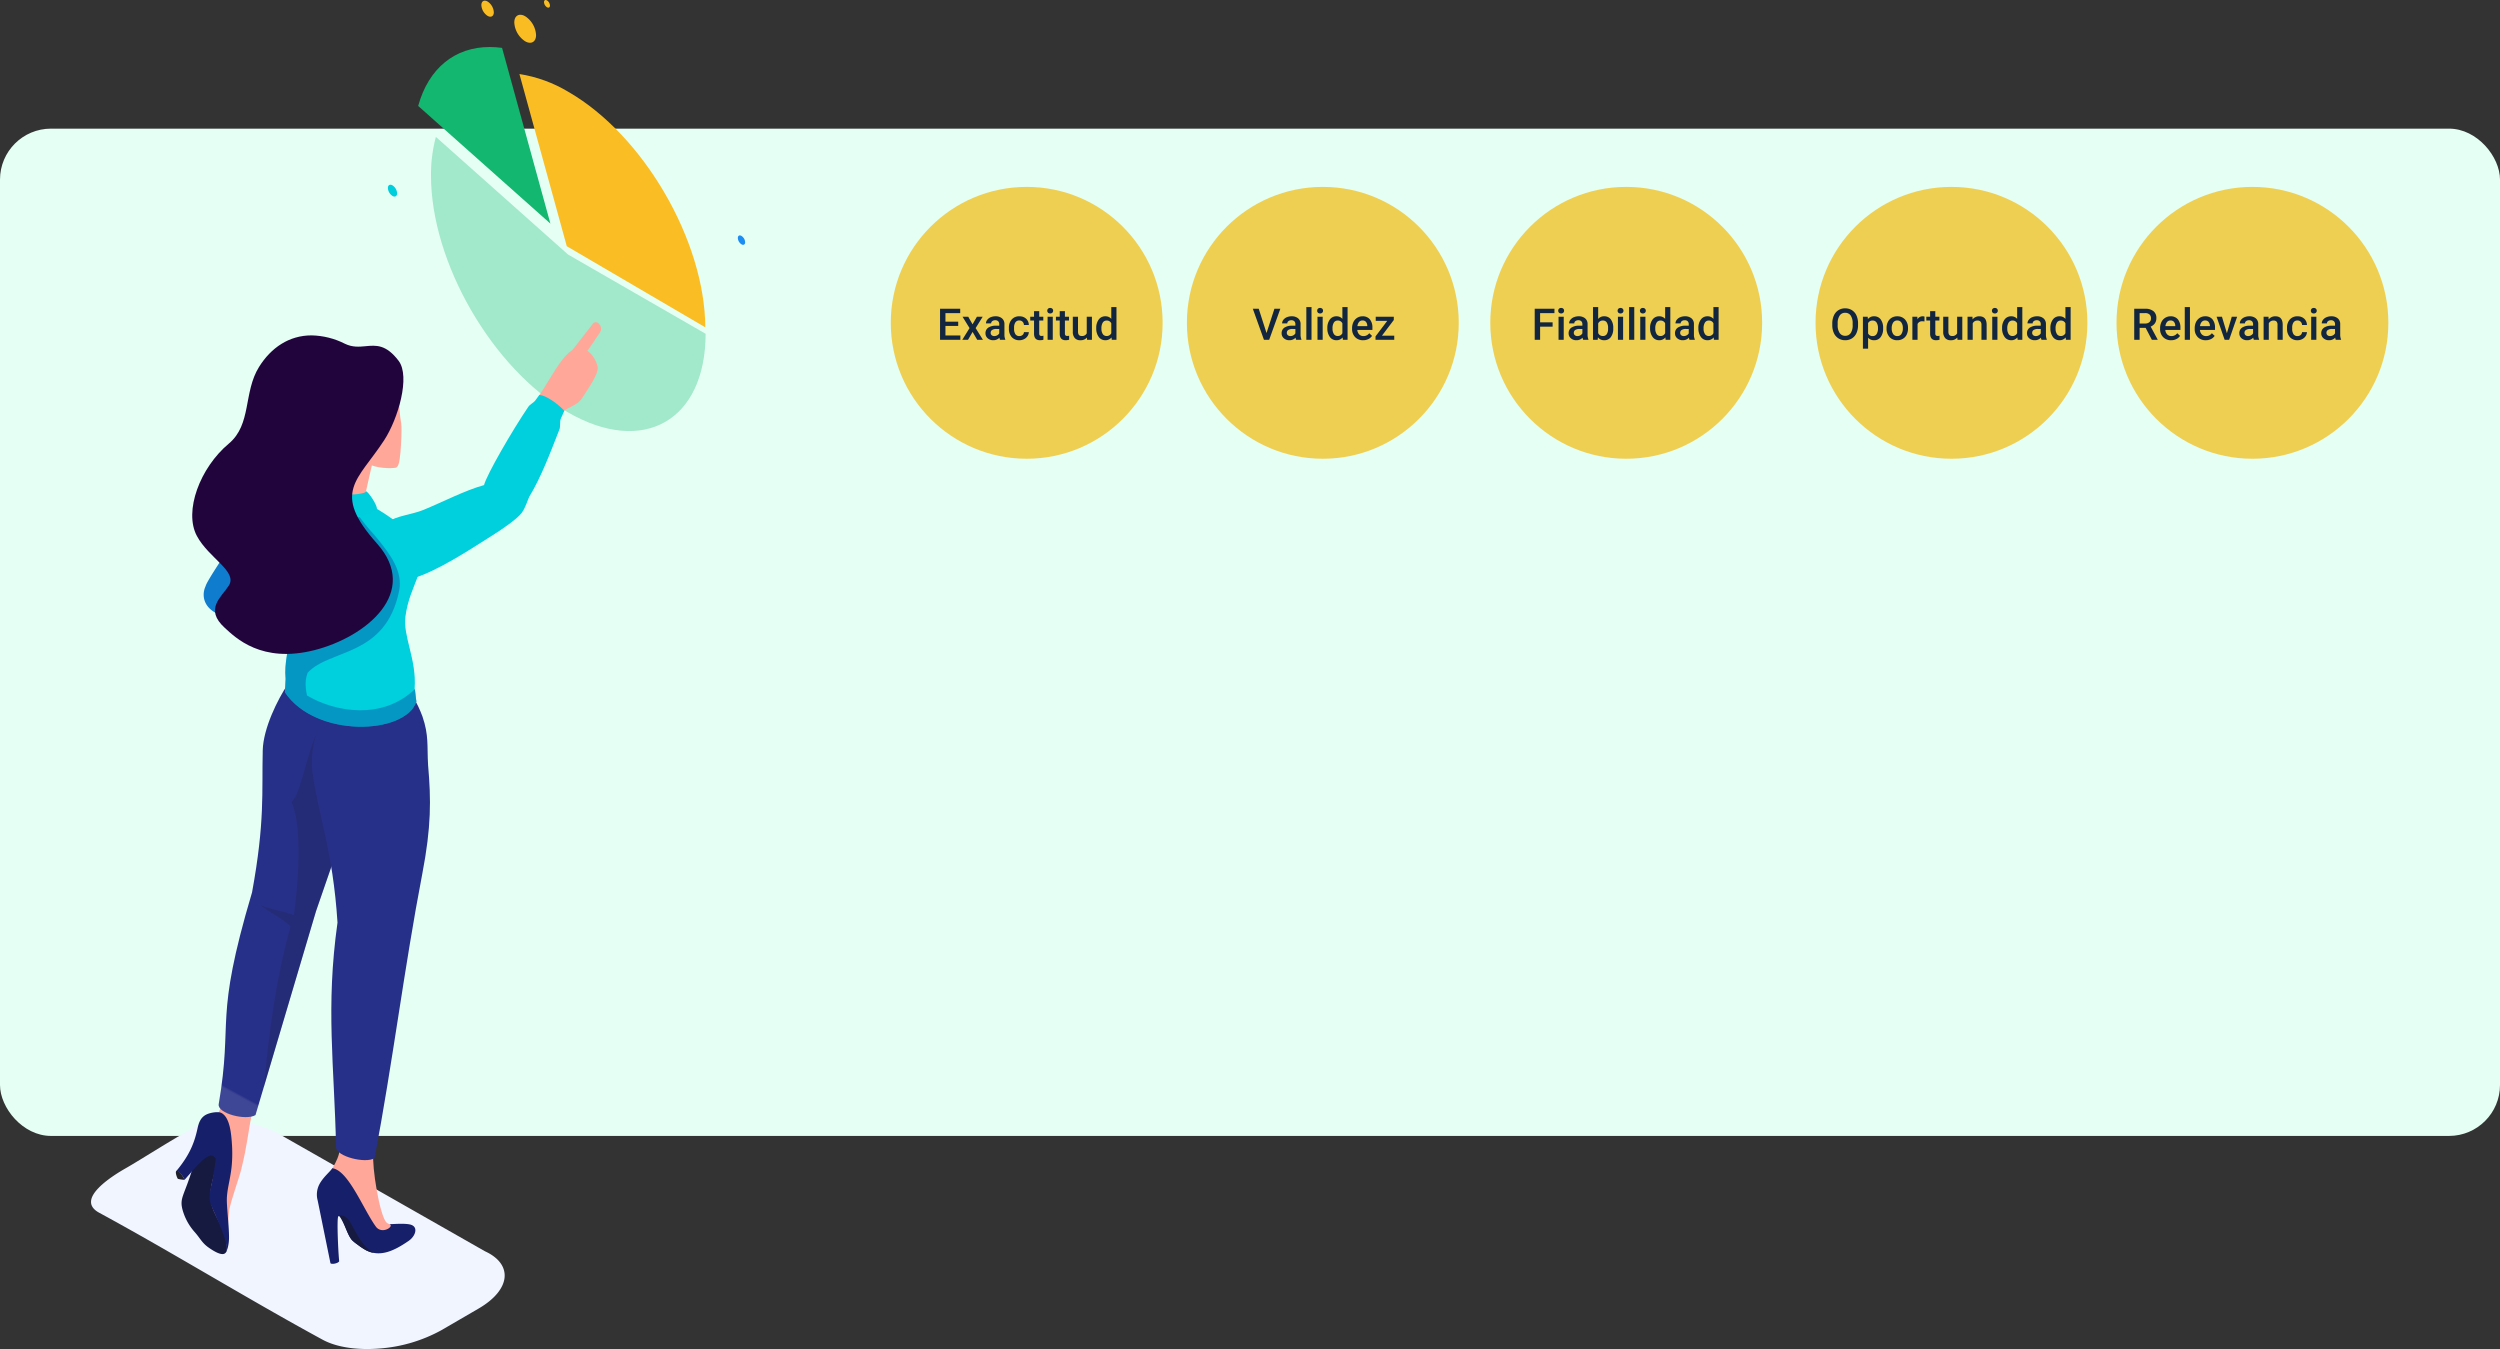 <svg xmlns="http://www.w3.org/2000/svg" xmlns:xlink="http://www.w3.org/1999/xlink" width="1030" height="555.796" viewBox="0 0 1030 555.796"><rect x="0" y="0" width="1030" height="555.796" fill="#333333" stroke="none"/><defs><clipPath id="a"><rect width="269.492" height="555.796" fill="none"/></clipPath><clipPath id="b"><path d="M140.072,72.205c-.11,35.792,25.225,79.679,56.388,97.669,31.146,17.987,56.644,3.461,56.753-32.352l-56.67-32.639L142.068,56.4a60.126,60.126,0,0,0-2,15.8" fill="none"/></clipPath><clipPath id="c"><path d="M196.008,101.443l57.068,33.417c-.21-35.686-25.415-79.127-56.384-97a55.9,55.9,0,0,0-20.2-7.362Z" fill="none"/></clipPath><linearGradient id="d" x1="-1.387" y1="5.75" x2="-1.378" y2="5.75" gradientUnits="objectBoundingBox"><stop offset="0" stop-color="#fdd24c"/><stop offset="1" stop-color="#fabd23"/></linearGradient><clipPath id="e"><path d="M134.78,43.65l54.476,48.481L169.34,19.722a37.859,37.859,0,0,0-5.1-.354c-14.283,0-25.167,8.7-29.459,24.282" fill="none"/></clipPath><clipPath id="g"><path d="M81.1,281.853c-4.28,6.364-10.143,18.272-10.36,27.268-.423,17.528.952,29.223-4.4,58.525-15.916,53.579-7.66,51.718-13.75,87.32-.513,3.8,11.183,6.819,15.162,4.451l24.93-83.995,25.187-73,.821-20.046c.13-3.239-1.6-5.617-2.616-8.151-13.277,3.912-20.707,8.127-34.972,7.625" fill="none"/></clipPath><linearGradient id="h" x1="0.071" y1="1.754" x2="0.076" y2="1.754" gradientUnits="objectBoundingBox"><stop offset="0" stop-color="#3e4795"/><stop offset="1" stop-color="#273088"/></linearGradient><clipPath id="j"><rect width="49.034" height="173.532" transform="translate(69.658 274.229)" fill="none"/></clipPath><clipPath id="k"><path d="M96.2,294.3c-3.284,6.363-6.129,14.876-4.939,23.874,2.316,17.527,8.34,31.863,10.284,61.918-4.93,35.024-1.313,58.654-.593,92.6.081,3.8,12.25,6.819,15.86,4.45,7.548-39.777,12.2-78.288,19.669-117.17,3.713-19.332,3.624-30.489,2.382-44.72-.478-8.149.37-12.151-2.314-20.048a47.918,47.918,0,0,0-3.89-8.151c-12.665,3.91-22.113,7.751-36.459,7.249" fill="none"/></clipPath><linearGradient id="l" x1="-0.084" y1="1.962" x2="-0.078" y2="1.962" xlink:href="#h"/><clipPath id="n"><path d="M74.183,231.507c13.418,29.944,4.738,34.574,5.97,48.221l-.279,5.5c12.751,18.985,49.7,17.5,54.19,3.782-.24-.853-.426-4.459-.747-5.354.872-12.038-4.9-21.52-3.783-29.72,1.879-13.776,9.374-18.62,5.34-30.4-2.953-4.054-10.941-10.554-19.245-15.1-11.685-6.4-24.736-10.41-31.742-11.2a12.646,12.646,0,0,0-1.416-.082c-13.41,0-13.278,23.228-8.288,34.361" fill="none"/></clipPath><linearGradient id="o" x1="-0.387" y1="4.019" x2="-0.379" y2="4.019" gradientUnits="objectBoundingBox"><stop offset="0" stop-color="#1c8ef4"/><stop offset="1" stop-color="#00cfdd"/></linearGradient><clipPath id="p"><path d="M206.727,133.422c-2.356,2.975-5.961,7.792-8.47,10.865-4.819,2.956-9.467,12.66-13.515,18.486,2.052,3.445,4.619,7.58,9.143,7.67,1.455-2.721,6.135-2.814,8.457-6.466,2.617-4.118,7.027-10.148,6.333-13.043a11.761,11.761,0,0,0-4.174-6.451c.062-.06.122-.123.18-.185.012-.014,3.728-5.381,5.066-7.465,1.06-1.65-.306-4.1-1.776-4.1a1.587,1.587,0,0,0-1.244.69" fill="none"/></clipPath><linearGradient id="q" x1="-3.865" y1="9.506" x2="-3.843" y2="9.506" gradientUnits="objectBoundingBox"><stop offset="0" stop-color="#ffb89e"/><stop offset="1" stop-color="#ffa799"/></linearGradient><clipPath id="r"><path d="M182.984,165.061c-.578.821-2.094,1.467-2.815,2.528-6.543,9.617-17.27,28.161-18.245,32.265-7.9,2.192-17.195,7.04-25,10.24-4.729,1.942-11.207,2.418-14.528,4.956-6.611,5.055-6.752,13.888-.1,20.445,2.86,2.817,6.2,4.585,14,1.51,10.616-4.185,24.156-13.423,30-17.032,2.658-1.644,9.352-6.234,11.087-8.6,1.811-2.469,2.571-5.754,3.246-6.861,4.677-7.684,8.518-17.784,12.4-27.733.359-.919.1-3.3.476-4.189.482-1.15.976-2.269,1.485-3.348-2.787-3.012-7.531-6.314-10.281-6.544-.423.541-1.014,1.35-1.727,2.363" fill="none"/></clipPath><linearGradient id="s" x1="-1.086" y1="4.169" x2="-1.076" y2="4.169" xlink:href="#o"/><clipPath id="u"><rect width="62.988" height="102.249" transform="translate(71.076 197.146)" fill="none"/></clipPath><clipPath id="v"><path d="M82.614,173.84c1.856,5.476,6.657,9.368,9.056,12.934a11.243,11.243,0,0,1,1.256,4.9h0c-.691,3.86-2.158,7.557-4.287,12.3-1.148,4.872,16.634,10.133,22.726,7.485l.129-1.18c1.572-7.266,3.115-13.44,4.2-18.545,2.833,1.208,9.786,1.562,10.4.589C111.525,180.681,95.029,171.4,87.085,171.4c-2.272,0-3.844.759-4.471,2.44" fill="none"/></clipPath><linearGradient id="w" x1="-1.402" y1="7.177" x2="-1.384" y2="7.177" gradientUnits="objectBoundingBox"><stop offset="0" stop-color="#ff8a78"/><stop offset="1" stop-color="#ffa799"/></linearGradient><clipPath id="y"><path d="M69.2,151.2c-6.507,10.477-2.972,23.65-12.428,31.559-11.9,9.947-18.6,27.86-13.183,38.021,4.9,9.209,16.865,14.628,13.185,20.458-3.043,4.818-10.205,9.652-1.684,17.43,4.385,4.006,15.1,14.752,36.965,9.186,21.313-5.427,43.683-23.837,25.723-43.969-18.9-21.187-7.842-25.871,3-42.532,5.732-8.811,10.856-26.218,5.947-32.693-5.186-6.839-9.3-6.433-13.587-6.028-2.676.253-5.419.507-8.533-1a31.645,31.645,0,0,0-13.775-3.456c-9.175,0-16.661,5.03-21.627,13.025" fill="none"/></clipPath><linearGradient id="z" x1="-0.048" y1="3.104" x2="-0.042" y2="3.104" gradientUnits="objectBoundingBox"><stop offset="0" stop-color="#5a2d68"/><stop offset="1" stop-color="#22043d"/></linearGradient></defs><g transform="translate(-285 -2717)"><rect width="1030" height="415" rx="21" transform="translate(285 2770)" fill="#e5fff4"/><g transform="translate(322.508 2717)"><g clip-path="url(#a)"><g clip-path="url(#b)"><rect width="162.411" height="151.584" transform="translate(97.473 172.282) rotate(-69.864)" fill="#a2e8ca"/></g><g clip-path="url(#c)"><rect width="113.846" height="90.121" transform="translate(162.37 132.912) rotate(-82.147)" fill="url(#d)"/></g><g clip-path="url(#e)"><rect width="76.607" height="59.729" transform="translate(129.392 91.73) rotate(-85.741)" fill="#13b770"/></g><g clip-path="url(#a)"><path d="M178.878,6.7a9.872,9.872,0,0,1,4.471,7.745c-.008,2.84-2.03,3.992-4.5,2.566a9.878,9.878,0,0,1-4.471-7.745c.007-2.841,2.029-3.993,4.5-2.566" fill="#f9bc23" fill-rule="evenodd"/><path d="M187.852.167a2.707,2.707,0,0,1,1.224,2.12c0,.776-.557,1.092-1.232.7A2.7,2.7,0,0,1,186.621.87c0-.778.555-1.093,1.231-.7" fill="#f9bc23" fill-rule="evenodd"/><path d="M163.388.637a5.646,5.646,0,0,1,2.557,4.431c0,1.625-1.16,2.284-2.574,1.467a5.648,5.648,0,0,1-2.557-4.429c0-1.626,1.161-2.284,2.574-1.469" fill="#f9bc23" fill-rule="evenodd"/><path d="M124.205,76.372a4.177,4.177,0,0,1,1.891,3.275c0,1.2-.859,1.688-1.9,1.085a4.176,4.176,0,0,1-1.891-3.274c0-1.2.858-1.689,1.9-1.086" fill="#00cedc" fill-rule="evenodd"/><path d="M181.637,170.306a4.179,4.179,0,0,1,1.891,3.275c-.005,1.2-.859,1.688-1.9,1.086a4.175,4.175,0,0,1-1.891-3.276c0-1.2.858-1.688,1.9-1.085" fill="#00cedc" fill-rule="evenodd"/><path d="M267.991,97.2a3.315,3.315,0,0,1,1.5,2.6c0,.953-.682,1.34-1.512.861a3.32,3.32,0,0,1-1.5-2.6c0-.954.681-1.341,1.511-.862" fill="#1c8df3" fill-rule="evenodd"/><path d="M162.278,515.515l-86.042-49c-9.38-4.287-22.805-7.7-32.361-2.725-8.709,4.532-23.053,13.807-29.4,17.423-4.816,2.748-21.54,12.767-11.124,18.431C34,516.3,64.318,535.043,95.433,551.968c5.884,3.2,14.493,4.357,23.53,3.608a62.3,62.3,0,0,0,25.482-7.59q7.758-4.511,15.26-8.881c6.748-3.929,10.326-8.578,10.682-12.873.346-4.2-2.351-8.087-8.109-10.717" fill="#f0f5ff" fill-rule="evenodd"/><path d="M55.927,443.725c-.6,5.9-1.661,11.384-3.73,15.418-1.028,1.123-2.312,1.8-2.914,3.079-3.223,6.856-3.932,13.462-1.688,48.649l8.26.174,1.057-12.428c1.022-5.039,3.85-12.412,5-16.977,2.492-9.947,2.733-14.934,4.26-22.255Z" fill="#ffa799" fill-rule="evenodd"/><path d="M38.6,486.1a13.18,13.18,0,0,1-2.8-.409c-.427-.474-1.23-2.808-.647-3.247,1.043-.691,3.161,2.981,3.442,3.656" fill="#1f202b" fill-rule="evenodd"/><path d="M43.187,472.034c.984,3.145-.415,6.179-1.4,9.444-3.456,11.407-5.48,12.048-4.016,17.21a23.061,23.061,0,0,0,5.049,9.057c2.239,2.551,2.912,4.383,5.786,6.368,4.327,2.989,8.179,4.387,7.238-1.612a28.754,28.754,0,0,0-1.412-5.564c-3.065-7.12-6.633-10.243-4.7-19.131,1.436-6.6,3.718-10.945.754-15.39Z" fill="#161a40" fill-rule="evenodd"/><path d="M43.87,464.921c-1.3,5.958-3.24,10.953-8.715,17.527.688-.182,2.449,1.616,3.419,3.608,7.138-8.209,10.611-12.2,12.808-8.663a112.514,112.514,0,0,1-2.207,12.52c-.3,1.377-.632,4.415.239,6.507,2.8,6.729,7.944,16.556,5.981,19.771.692-.864,1.469-3.235,1.458-6.427-.013-4.646-.8-10.937-.9-14.8-.133-5.226,1.842-9.758,2.158-16.876a56.957,56.957,0,0,0-.013-5.96c-.3-5.031-.851-11.706-4.388-13.594-1.261-.673-4.536-.187-6.231.673-2.378,1.207-3.11,3.425-3.608,5.716" fill="#161f69" fill-rule="evenodd"/></g><g clip-path="url(#g)"><rect width="197.431" height="149.748" transform="matrix(0.478, -0.878, 0.878, 0.478, -28.343, 418.908)" fill="url(#h)"/></g><g clip-path="url(#a)"><g opacity="0.3" style="mix-blend-mode:multiply;isolation:isolate"><g clip-path="url(#j)"><path d="M92.676,375.423l25.188-73,.82-20.047c.131-3.238-1.6-5.616-2.615-8.15-2.683.789-5.128,1.593-7.44,2.368L93.815,300.272c-5.687,11.6-7.124,26.564-11.235,30.024,4.678,11.337,2.657,34.128.983,46.643-4.79-1.6-9.193-2.279-13.906-4.039,3.238,2.691,9.193,5.385,12.508,8.777-6.031,21.65-8.937,43.769-10.958,66.085Z" fill="#1e2353" fill-rule="evenodd"/></g></g><path d="M102.5,473.056c-.2,5.6-5.52,11.022-6.142,14.655-1.428,8.348,4.618,4.006,11.464,14.736,2.741-.023,8.777,9.853,16.945,10.374,1.876.119,5.228-4.434,1.52-7.653-1.653-.962-3.128-.25-4.485-1.431-2.834-2.505-6.171-23.073-5.511-28.994Z" fill="#ffa799" fill-rule="evenodd"/><path d="M99.385,481.308c6.634.814,12.825,17.012,17.956,24.049,2.492,3.419,7.774-.106,5.631-1.022,1.092.077,5.106-.4,8.066.077,4.16.669,2.7,4.837-.127,6.792-6.3,4.349-11.884,6.8-17.594,3.917a27.1,27.1,0,0,1-3.5-2.329,17.675,17.675,0,0,1-2.333-1.889c-1.846-2.214-2.556-5.781-4.243-8.813-.558-1.005-1.016-1.221-1.375-.947-.693.97.023,15.528.368,18.445-.187.836-3.027,1.493-3.593.86l-5.27-25.866a9.229,9.229,0,0,1,.69-6.625c1.587-3.031,4.621-5.376,5.323-6.649" fill="#161f69" fill-rule="evenodd"/><path d="M116.7,516.247a11.738,11.738,0,0,1-3.379-1.126,27.084,27.084,0,0,1-3.5-2.328,17.672,17.672,0,0,1-2.333-1.89c-2-2.4-2.977-6.852-5.2-9.905.742-.457,2.679-.409,4.622,2.789,2.919,5.365,4.922,9.316,8.774,11.918a5.8,5.8,0,0,0,1.016.542" fill="#161a40" fill-rule="evenodd"/></g><g clip-path="url(#k)"><rect width="197.304" height="118.04" transform="translate(23.682 452.937) rotate(-68.19)" fill="url(#l)"/></g><g clip-path="url(#a)"><path d="M69.911,238.678l25.3,5.776c5.077,2.274,1.232,13.043-3.788,14.306l-35.31-4.569c-9-1.911-10.973-7.841-9.021-12.464.042-.1.088-.189.133-.283.611-2.862,18.6-28.722,21.187-32.226a37.671,37.671,0,0,1,8.94-8.951,9.784,9.784,0,0,1,9.743.269c3.638,2.231,4.854,5.932,3.435,9.33-2.588,6.212-12.418,18.377-20.616,28.812" fill="#107cce" fill-rule="evenodd"/></g><g clip-path="url(#n)"><rect width="117.198" height="86.698" transform="translate(51.484 301.241) rotate(-80.416)" fill="url(#o)"/></g><g clip-path="url(#p)"><rect width="45.306" height="44.853" transform="translate(165.915 152.625) rotate(-46.577)" fill="url(#q)"/></g><g clip-path="url(#r)"><rect width="97.917" height="96.587" transform="translate(94.748 168.829) rotate(-16.348)" fill="url(#s)"/></g><g clip-path="url(#a)"><g opacity="0.5"><g clip-path="url(#u)"><path d="M83.887,197.228c-14.829-1.676-14.862,22.767-9.7,34.28,13.417,29.943,4.737,34.573,5.969,48.221l-.278,5.5c12.75,18.985,49.7,17.5,54.189,3.782-.222-.783-.394-3.878-.67-5.076-13.45,12.858-32.922,9.456-44.429,2.591-1.067-5.042-.415-7.281.27-9.356,9.259-9.97,32.139-6.389,37.7-33.755,1.615-7.945-3.631-14.927-8.732-21.233-2.443-3.022-4.262-4.6-7.54-9.165-5.35,1.262-15.313-.51-16.5-2.692-.416-.762,1.694-7.448,1.354-8.264-9.166-4.038-6.241-4.221-11.629-4.829" fill="#0960ac" fill-rule="evenodd"/></g></g></g><g clip-path="url(#v)"><rect width="54.855" height="54.365" transform="translate(69.68 175.762) rotate(-18.641)" fill="url(#w)"/></g><g clip-path="url(#a)"><path d="M126,192.406c-1.616,1.054-13.091-2.762-14.017-2.716-8.929.442-18.537-.283-20.309-2.916-2.4-3.566-7.2-7.459-9.055-12.934-2.969-8.75-2.391-18.622,5.611-25.492,13.914-11.947,35.739-3.191,38.865,10.339,1.281,5.552-.308,6.01-.044,9.728.484,6.85,1.258,4.269.629,15.106-.241,4.129-.608,8.185-1.68,8.885" fill="#ffa799" fill-rule="evenodd"/><path d="M91.21,197.445c.488,4.432,12.962,7.556,20.531,5.793.81-.189,1.312-.343,1.6-.858,1.112.611,4.142,4.984,4.487,7.164-6.541,6.3-27.2,2.608-29.714-4.776-.6-1.767-1.154-5.1,3.093-7.323" fill="#00cedc" fill-rule="evenodd"/></g><g clip-path="url(#y)"><rect width="158.693" height="134.424" transform="translate(-1.395 260.627) rotate(-72.091)" fill="url(#z)"/></g></g></g><circle cx="56" cy="56" r="56" transform="translate(652 2794)" fill="#eecf52"/><path d="M8.78-5.713H3.524v3.938H9.668V0H1.3V-12.8H9.606V-11H3.524v3.533H8.78Zm5.906-.668L16.5-9.51H18.87L15.961-4.825,18.967,0H16.611l-1.9-3.252L12.823,0H10.45l3.006-4.825-2.9-4.685h2.355ZM26.007,0a3.3,3.3,0,0,1-.246-.888,3.325,3.325,0,0,1-2.5,1.063,3.355,3.355,0,0,1-2.338-.817,2.615,2.615,0,0,1-.905-2.021A2.7,2.7,0,0,1,21.151-5a5.473,5.473,0,0,1,3.23-.813h1.31v-.624a1.666,1.666,0,0,0-.413-1.182,1.638,1.638,0,0,0-1.257-.444,1.881,1.881,0,0,0-1.2.365,1.129,1.129,0,0,0-.466.927H20.224a2.37,2.37,0,0,1,.519-1.463A3.455,3.455,0,0,1,22.153-9.3a4.955,4.955,0,0,1,1.991-.387,3.99,3.99,0,0,1,2.663.839,2.993,2.993,0,0,1,1.02,2.36V-2.2a4.861,4.861,0,0,0,.36,2.048V0ZM23.66-1.538a2.429,2.429,0,0,0,1.191-.308,2.055,2.055,0,0,0,.839-.826V-4.465H24.539a3.148,3.148,0,0,0-1.784.413,1.338,1.338,0,0,0-.6,1.169,1.248,1.248,0,0,0,.409.98A1.583,1.583,0,0,0,23.66-1.538Zm10.31.009A1.931,1.931,0,0,0,35.3-2a1.591,1.591,0,0,0,.563-1.151h2.013a3.137,3.137,0,0,1-.554,1.657A3.632,3.632,0,0,1,35.912-.272,4.191,4.191,0,0,1,34,.176a4.055,4.055,0,0,1-3.164-1.292,5.124,5.124,0,0,1-1.169-3.568V-4.9a5.039,5.039,0,0,1,1.16-3.476,4.018,4.018,0,0,1,3.164-1.305,3.907,3.907,0,0,1,2.764.989,3.542,3.542,0,0,1,1.121,2.6H35.859A1.956,1.956,0,0,0,35.3-7.444a1.8,1.8,0,0,0-1.332-.527,1.879,1.879,0,0,0-1.6.751A3.834,3.834,0,0,0,31.8-4.939V-4.6a3.9,3.9,0,0,0,.558,2.307A1.878,1.878,0,0,0,33.97-1.529Zm8.191-10.292V-9.51H43.84v1.582H42.161v5.309a1.169,1.169,0,0,0,.215.787,1,1,0,0,0,.769.242,3.29,3.29,0,0,0,.747-.088V-.026a5.26,5.26,0,0,1-1.406.2q-2.461,0-2.461-2.716V-7.928H38.461V-9.51h1.564v-2.312ZM47.742,0H45.606V-9.51h2.136ZM45.475-11.979a1.133,1.133,0,0,1,.312-.817,1.179,1.179,0,0,1,.892-.325,1.193,1.193,0,0,1,.9.325,1.125,1.125,0,0,1,.316.817,1.1,1.1,0,0,1-.316.8,1.2,1.2,0,0,1-.9.321,1.188,1.188,0,0,1-.892-.321A1.107,1.107,0,0,1,45.475-11.979Zm7.269.158V-9.51h1.679v1.582H52.743v5.309a1.169,1.169,0,0,0,.215.787,1,1,0,0,0,.769.242,3.29,3.29,0,0,0,.747-.088V-.026a5.26,5.26,0,0,1-1.406.2q-2.461,0-2.461-2.716V-7.928H49.043V-9.51h1.564v-2.312Zm9.07,10.89A3.312,3.312,0,0,1,59.142.176,2.952,2.952,0,0,1,56.8-.729,3.851,3.851,0,0,1,56-3.349V-9.51H58.14v6.135q0,1.811,1.5,1.811a2.111,2.111,0,0,0,2.1-1.116V-9.51h2.136V0H61.866Zm3.841-3.894a5.654,5.654,0,0,1,1.02-3.529,3.267,3.267,0,0,1,2.733-1.332,3.1,3.1,0,0,1,2.443,1.055V-13.5h2.136V0H72.053l-.105-.984A3.148,3.148,0,0,1,69.39.176a3.248,3.248,0,0,1-2.7-1.345A5.861,5.861,0,0,1,65.654-4.825Zm2.136.185a3.958,3.958,0,0,0,.558,2.263,1.811,1.811,0,0,0,1.586.813,2.017,2.017,0,0,0,1.916-1.169V-6.794a1.986,1.986,0,0,0-1.9-1.143,1.824,1.824,0,0,0-1.6.822A4.408,4.408,0,0,0,67.79-4.641Z" transform="translate(671 2857)" fill="#12263f"/><circle cx="56" cy="56" r="56" transform="translate(774 2794)" fill="#eecf52"/><path d="M5.81-2.786,9.062-12.8H11.5L6.9,0H4.746L.158-12.8H2.593ZM18.018,0a3.3,3.3,0,0,1-.246-.888,3.325,3.325,0,0,1-2.5,1.063,3.355,3.355,0,0,1-2.338-.817,2.615,2.615,0,0,1-.905-2.021A2.7,2.7,0,0,1,13.162-5a5.473,5.473,0,0,1,3.23-.813H17.7v-.624a1.666,1.666,0,0,0-.413-1.182,1.638,1.638,0,0,0-1.257-.444,1.881,1.881,0,0,0-1.2.365,1.129,1.129,0,0,0-.466.927H12.234a2.37,2.37,0,0,1,.519-1.463A3.455,3.455,0,0,1,14.164-9.3a4.955,4.955,0,0,1,1.991-.387,3.99,3.99,0,0,1,2.663.839,2.993,2.993,0,0,1,1.02,2.36V-2.2A4.861,4.861,0,0,0,20.2-.149V0ZM15.671-1.538a2.429,2.429,0,0,0,1.191-.308,2.055,2.055,0,0,0,.839-.826V-4.465H16.55a3.148,3.148,0,0,0-1.784.413,1.338,1.338,0,0,0-.6,1.169,1.248,1.248,0,0,0,.409.98A1.583,1.583,0,0,0,15.671-1.538ZM24.346,0H22.21V-13.5h2.136Zm4.6,0H26.807V-9.51h2.136ZM26.675-11.979a1.133,1.133,0,0,1,.312-.817,1.179,1.179,0,0,1,.892-.325,1.193,1.193,0,0,1,.9.325,1.125,1.125,0,0,1,.316.817,1.1,1.1,0,0,1-.316.8,1.2,1.2,0,0,1-.9.321,1.188,1.188,0,0,1-.892-.321A1.107,1.107,0,0,1,26.675-11.979Zm4.192,7.154a5.654,5.654,0,0,1,1.02-3.529A3.267,3.267,0,0,1,34.62-9.686a3.1,3.1,0,0,1,2.443,1.055V-13.5H39.2V0H37.266L37.16-.984A3.148,3.148,0,0,1,34.6.176a3.248,3.248,0,0,1-2.7-1.345A5.861,5.861,0,0,1,30.867-4.825ZM33-4.641a3.958,3.958,0,0,0,.558,2.263,1.811,1.811,0,0,0,1.586.813,2.017,2.017,0,0,0,1.916-1.169V-6.794a1.986,1.986,0,0,0-1.9-1.143,1.824,1.824,0,0,0-1.6.822A4.408,4.408,0,0,0,33-4.641ZM45.615.176A4.419,4.419,0,0,1,42.324-1.1a4.639,4.639,0,0,1-1.261-3.406v-.264a5.706,5.706,0,0,1,.549-2.544,4.181,4.181,0,0,1,1.542-1.745,4.078,4.078,0,0,1,2.215-.624,3.733,3.733,0,0,1,3,1.239A5.24,5.24,0,0,1,49.43-4.939v.861H43.216A2.856,2.856,0,0,0,44-2.215a2.362,2.362,0,0,0,1.736.686,2.892,2.892,0,0,0,2.391-1.187l1.151,1.1A3.845,3.845,0,0,1,47.755-.294,4.774,4.774,0,0,1,45.615.176ZM45.36-7.972a1.8,1.8,0,0,0-1.419.615,3.189,3.189,0,0,0-.69,1.714H47.32V-5.8a2.6,2.6,0,0,0-.571-1.622A1.785,1.785,0,0,0,45.36-7.972Zm8.007,6.267H58.43V0H50.713V-1.4l4.825-6.39H50.8V-9.51h7.444v1.354Z" transform="translate(801 2857)" fill="#12263f"/><circle cx="56" cy="56" r="56" transform="translate(899 2794)" fill="#eecf52"/><path d="M8.675-5.423H3.524V0H1.3V-12.8h8.13V-11H3.524V-7.2h5.15ZM13.254,0H11.118V-9.51h2.136ZM10.986-11.979A1.133,1.133,0,0,1,11.3-12.8a1.179,1.179,0,0,1,.892-.325,1.193,1.193,0,0,1,.9.325,1.125,1.125,0,0,1,.316.817,1.1,1.1,0,0,1-.316.8,1.2,1.2,0,0,1-.9.321,1.188,1.188,0,0,1-.892-.321A1.107,1.107,0,0,1,10.986-11.979ZM21.261,0a3.3,3.3,0,0,1-.246-.888,3.325,3.325,0,0,1-2.5,1.063,3.355,3.355,0,0,1-2.338-.817,2.615,2.615,0,0,1-.905-2.021A2.7,2.7,0,0,1,16.4-5a5.473,5.473,0,0,1,3.23-.813h1.31v-.624a1.666,1.666,0,0,0-.413-1.182,1.638,1.638,0,0,0-1.257-.444,1.881,1.881,0,0,0-1.2.365,1.129,1.129,0,0,0-.466.927H15.478A2.37,2.37,0,0,1,16-8.231,3.455,3.455,0,0,1,17.407-9.3,4.955,4.955,0,0,1,19.4-9.686a3.99,3.99,0,0,1,2.663.839,2.993,2.993,0,0,1,1.02,2.36V-2.2a4.861,4.861,0,0,0,.36,2.048V0ZM18.914-1.538A2.429,2.429,0,0,0,20.1-1.846a2.055,2.055,0,0,0,.839-.826V-4.465H19.793a3.148,3.148,0,0,0-1.784.413,1.338,1.338,0,0,0-.6,1.169,1.248,1.248,0,0,0,.409.98A1.583,1.583,0,0,0,18.914-1.538Zm14.748-3.12a5.712,5.712,0,0,1-.989,3.524,3.221,3.221,0,0,1-2.72,1.31,3.1,3.1,0,0,1-2.6-1.2L27.246,0H25.313V-13.5h2.136v4.9a3.091,3.091,0,0,1,2.487-1.09,3.258,3.258,0,0,1,2.733,1.292,5.807,5.807,0,0,1,.993,3.612Zm-2.136-.185a4.037,4.037,0,0,0-.545-2.32A1.815,1.815,0,0,0,29.4-7.937a1.983,1.983,0,0,0-1.951,1.213V-2.8a2,2,0,0,0,1.969,1.239,1.8,1.8,0,0,0,1.547-.747,3.912,3.912,0,0,0,.563-2.259ZM37.723,0H35.587V-9.51h2.136ZM35.455-11.979a1.133,1.133,0,0,1,.312-.817,1.179,1.179,0,0,1,.892-.325,1.193,1.193,0,0,1,.9.325,1.125,1.125,0,0,1,.316.817,1.1,1.1,0,0,1-.316.8,1.2,1.2,0,0,1-.9.321,1.188,1.188,0,0,1-.892-.321A1.107,1.107,0,0,1,35.455-11.979ZM42.319,0H40.184V-13.5h2.136Zm4.6,0H44.78V-9.51h2.136ZM44.648-11.979a1.133,1.133,0,0,1,.312-.817,1.179,1.179,0,0,1,.892-.325,1.193,1.193,0,0,1,.9.325,1.125,1.125,0,0,1,.316.817,1.1,1.1,0,0,1-.316.8,1.2,1.2,0,0,1-.9.321,1.188,1.188,0,0,1-.892-.321A1.107,1.107,0,0,1,44.648-11.979Zm4.192,7.154a5.654,5.654,0,0,1,1.02-3.529,3.267,3.267,0,0,1,2.733-1.332,3.1,3.1,0,0,1,2.443,1.055V-13.5h2.136V0H55.239l-.105-.984A3.148,3.148,0,0,1,52.576.176a3.248,3.248,0,0,1-2.7-1.345A5.861,5.861,0,0,1,48.841-4.825Zm2.136.185a3.958,3.958,0,0,0,.558,2.263,1.811,1.811,0,0,0,1.586.813,2.017,2.017,0,0,0,1.916-1.169V-6.794a1.986,1.986,0,0,0-1.9-1.143,1.824,1.824,0,0,0-1.6.822A4.408,4.408,0,0,0,50.977-4.641ZM65.083,0a3.3,3.3,0,0,1-.246-.888,3.325,3.325,0,0,1-2.5,1.063A3.355,3.355,0,0,1,60-.642,2.615,2.615,0,0,1,59.1-2.663,2.7,2.7,0,0,1,60.227-5a5.473,5.473,0,0,1,3.23-.813h1.31v-.624a1.666,1.666,0,0,0-.413-1.182A1.638,1.638,0,0,0,63.1-8.06a1.881,1.881,0,0,0-1.2.365,1.129,1.129,0,0,0-.466.927H59.3a2.37,2.37,0,0,1,.519-1.463A3.455,3.455,0,0,1,61.229-9.3a4.955,4.955,0,0,1,1.991-.387,3.99,3.99,0,0,1,2.663.839,2.993,2.993,0,0,1,1.02,2.36V-2.2a4.861,4.861,0,0,0,.36,2.048V0ZM62.736-1.538a2.429,2.429,0,0,0,1.191-.308,2.055,2.055,0,0,0,.839-.826V-4.465H63.615a3.148,3.148,0,0,0-1.784.413,1.338,1.338,0,0,0-.6,1.169,1.248,1.248,0,0,0,.409.98A1.583,1.583,0,0,0,62.736-1.538Zm6-3.287a5.654,5.654,0,0,1,1.02-3.529,3.267,3.267,0,0,1,2.733-1.332,3.1,3.1,0,0,1,2.443,1.055V-13.5h2.136V0H75.138l-.105-.984A3.148,3.148,0,0,1,72.475.176a3.248,3.248,0,0,1-2.7-1.345A5.861,5.861,0,0,1,68.739-4.825Zm2.136.185a3.958,3.958,0,0,0,.558,2.263,1.811,1.811,0,0,0,1.586.813,2.017,2.017,0,0,0,1.916-1.169V-6.794a1.986,1.986,0,0,0-1.9-1.143,1.824,1.824,0,0,0-1.6.822A4.408,4.408,0,0,0,70.875-4.641Z" transform="translate(916 2857)" fill="#12263f"/><circle cx="56" cy="56" r="56" transform="translate(1033 2794)" fill="#eecf52"/><path d="M11.514-6.064a7.851,7.851,0,0,1-.65,3.3A4.918,4.918,0,0,1,9-.584a5.113,5.113,0,0,1-2.782.76A5.125,5.125,0,0,1,3.45-.584,4.993,4.993,0,0,1,1.569-2.751,7.606,7.606,0,0,1,.9-5.994v-.721a7.784,7.784,0,0,1,.664-3.3,4.987,4.987,0,0,1,1.872-2.193,5.1,5.1,0,0,1,2.773-.76,5.142,5.142,0,0,1,2.773.751,4.924,4.924,0,0,1,1.868,2.162,7.767,7.767,0,0,1,.668,3.283ZM9.29-6.732a5.594,5.594,0,0,0-.8-3.261,2.631,2.631,0,0,0-2.281-1.134A2.623,2.623,0,0,0,3.951-10,5.486,5.486,0,0,0,3.12-6.8v.738A5.552,5.552,0,0,0,3.942-2.8,2.646,2.646,0,0,0,6.223-1.652,2.615,2.615,0,0,0,8.495-2.777a5.671,5.671,0,0,0,.8-3.287ZM21.85-4.658a5.662,5.662,0,0,1-1,3.52A3.209,3.209,0,0,1,18.158.176a3.23,3.23,0,0,1-2.5-1.028V3.656H13.518V-9.51h1.969l.088.967a3.137,3.137,0,0,1,2.558-1.143,3.242,3.242,0,0,1,2.729,1.3,5.813,5.813,0,0,1,.989,3.6Zm-2.127-.185A3.966,3.966,0,0,0,19.156-7.1a1.843,1.843,0,0,0-1.622-.835,1.965,1.965,0,0,0-1.881,1.081v4.219a1.983,1.983,0,0,0,1.9,1.107,1.841,1.841,0,0,0,1.6-.822A4.366,4.366,0,0,0,19.723-4.843Zm3.533,0a5.607,5.607,0,0,1,.554-2.518,4.044,4.044,0,0,1,1.556-1.723,4.383,4.383,0,0,1,2.3-.6,4.154,4.154,0,0,1,3.125,1.239,4.874,4.874,0,0,1,1.3,3.287l.009.5a5.658,5.658,0,0,1-.541,2.514A4,4,0,0,1,30.01-.431a4.415,4.415,0,0,1-2.325.606,4.125,4.125,0,0,1-3.221-1.34,5.133,5.133,0,0,1-1.208-3.573Zm2.136.185A3.832,3.832,0,0,0,26-2.36a1.971,1.971,0,0,0,1.688.831,1.95,1.95,0,0,0,1.683-.844,4.232,4.232,0,0,0,.6-2.47,3.782,3.782,0,0,0-.62-2.285,1.979,1.979,0,0,0-1.683-.844,1.96,1.96,0,0,0-1.661.831A4.152,4.152,0,0,0,25.392-4.658Zm13.491-2.9a5.285,5.285,0,0,0-.87-.07A1.959,1.959,0,0,0,36.035-6.5V0H33.9V-9.51h2.039l.053,1.063a2.406,2.406,0,0,1,2.145-1.239,2,2,0,0,1,.756.123Zm4.465-4.263V-9.51h1.679v1.582H43.348v5.309a1.169,1.169,0,0,0,.215.787,1,1,0,0,0,.769.242,3.29,3.29,0,0,0,.747-.088V-.026a5.26,5.26,0,0,1-1.406.2q-2.461,0-2.461-2.716V-7.928H39.647V-9.51h1.564v-2.312Zm9.07,10.89A3.312,3.312,0,0,1,49.746.176,2.952,2.952,0,0,1,47.4-.729a3.851,3.851,0,0,1-.8-2.619V-9.51h2.136v6.135q0,1.811,1.5,1.811a2.111,2.111,0,0,0,2.1-1.116V-9.51h2.136V0H52.471ZM58.641-9.51l.062,1.1a3.419,3.419,0,0,1,2.769-1.274q2.971,0,3.023,3.4V0H62.358V-6.161a1.958,1.958,0,0,0-.391-1.34,1.645,1.645,0,0,0-1.279-.435,2.058,2.058,0,0,0-1.925,1.169V0H56.628V-9.51ZM68.941,0H66.806V-9.51h2.136ZM66.674-11.979a1.133,1.133,0,0,1,.312-.817,1.179,1.179,0,0,1,.892-.325,1.193,1.193,0,0,1,.9.325,1.125,1.125,0,0,1,.316.817,1.1,1.1,0,0,1-.316.8,1.2,1.2,0,0,1-.9.321,1.188,1.188,0,0,1-.892-.321A1.107,1.107,0,0,1,66.674-11.979Zm4.192,7.154a5.654,5.654,0,0,1,1.02-3.529,3.267,3.267,0,0,1,2.733-1.332,3.1,3.1,0,0,1,2.443,1.055V-13.5H79.2V0H77.265l-.105-.984A3.148,3.148,0,0,1,74.6.176a3.248,3.248,0,0,1-2.7-1.345A5.861,5.861,0,0,1,70.866-4.825ZM73-4.641a3.958,3.958,0,0,0,.558,2.263,1.811,1.811,0,0,0,1.586.813,2.017,2.017,0,0,0,1.916-1.169V-6.794a1.986,1.986,0,0,0-1.9-1.143,1.824,1.824,0,0,0-1.6.822A4.408,4.408,0,0,0,73-4.641ZM87.108,0a3.3,3.3,0,0,1-.246-.888,3.325,3.325,0,0,1-2.5,1.063,3.355,3.355,0,0,1-2.338-.817,2.615,2.615,0,0,1-.905-2.021A2.7,2.7,0,0,1,82.252-5a5.473,5.473,0,0,1,3.23-.813h1.31v-.624a1.666,1.666,0,0,0-.413-1.182,1.638,1.638,0,0,0-1.257-.444,1.881,1.881,0,0,0-1.2.365,1.129,1.129,0,0,0-.466.927H81.325a2.37,2.37,0,0,1,.519-1.463A3.455,3.455,0,0,1,83.254-9.3a4.955,4.955,0,0,1,1.991-.387,3.99,3.99,0,0,1,2.663.839,2.993,2.993,0,0,1,1.02,2.36V-2.2a4.861,4.861,0,0,0,.36,2.048V0ZM84.762-1.538a2.429,2.429,0,0,0,1.191-.308,2.055,2.055,0,0,0,.839-.826V-4.465H85.641a3.148,3.148,0,0,0-1.784.413,1.338,1.338,0,0,0-.6,1.169,1.248,1.248,0,0,0,.409.98A1.583,1.583,0,0,0,84.762-1.538Zm6-3.287a5.654,5.654,0,0,1,1.02-3.529,3.267,3.267,0,0,1,2.733-1.332,3.1,3.1,0,0,1,2.443,1.055V-13.5H99.1V0H97.163l-.105-.984A3.148,3.148,0,0,1,94.5.176a3.248,3.248,0,0,1-2.7-1.345A5.861,5.861,0,0,1,90.765-4.825Zm2.136.185a3.958,3.958,0,0,0,.558,2.263,1.811,1.811,0,0,0,1.586.813,2.017,2.017,0,0,0,1.916-1.169V-6.794a1.986,1.986,0,0,0-1.9-1.143,1.824,1.824,0,0,0-1.6.822A4.408,4.408,0,0,0,92.9-4.641Z" transform="translate(1039 2857)" fill="#12263f"/><circle cx="56" cy="56" r="56" transform="translate(1157 2794)" fill="#eecf52"/><path d="M6-4.922H3.524V0H1.3V-12.8H5.8A5.235,5.235,0,0,1,9.22-11.8a3.516,3.516,0,0,1,1.2,2.876A3.6,3.6,0,0,1,9.8-6.776,3.943,3.943,0,0,1,8.077-5.443L10.951-.114V0H8.569ZM3.524-6.715H5.81a2.541,2.541,0,0,0,1.758-.567A1.977,1.977,0,0,0,8.2-8.833a2.1,2.1,0,0,0-.584-1.591A2.483,2.483,0,0,0,5.871-11H3.524ZM16.515.176A4.419,4.419,0,0,1,13.223-1.1a4.639,4.639,0,0,1-1.261-3.406v-.264a5.706,5.706,0,0,1,.549-2.544,4.181,4.181,0,0,1,1.542-1.745,4.078,4.078,0,0,1,2.215-.624,3.733,3.733,0,0,1,3,1.239,5.24,5.24,0,0,1,1.059,3.507v.861H14.115A2.856,2.856,0,0,0,14.9-2.215a2.362,2.362,0,0,0,1.736.686,2.892,2.892,0,0,0,2.391-1.187l1.151,1.1A3.845,3.845,0,0,1,18.655-.294,4.774,4.774,0,0,1,16.515.176ZM16.26-7.972a1.8,1.8,0,0,0-1.419.615,3.189,3.189,0,0,0-.69,1.714H18.22V-5.8a2.6,2.6,0,0,0-.571-1.622A1.785,1.785,0,0,0,16.26-7.972Zm8,7.972H22.122V-13.5h2.136Zm6.513.176A4.419,4.419,0,0,1,27.479-1.1a4.639,4.639,0,0,1-1.261-3.406v-.264a5.706,5.706,0,0,1,.549-2.544A4.181,4.181,0,0,1,28.31-9.062a4.078,4.078,0,0,1,2.215-.624,3.733,3.733,0,0,1,3,1.239,5.24,5.24,0,0,1,1.059,3.507v.861H28.371a2.856,2.856,0,0,0,.787,1.863,2.362,2.362,0,0,0,1.736.686,2.892,2.892,0,0,0,2.391-1.187l1.151,1.1A3.845,3.845,0,0,1,32.911-.294,4.774,4.774,0,0,1,30.771.176Zm-.255-8.147a1.8,1.8,0,0,0-1.419.615,3.189,3.189,0,0,0-.69,1.714h4.069V-5.8A2.6,2.6,0,0,0,31.9-7.422,1.785,1.785,0,0,0,30.516-7.972ZM39.48-2.707l2.013-6.8H43.7L40.4,0H38.549L35.227-9.51h2.215ZM50.581,0a3.3,3.3,0,0,1-.246-.888,3.325,3.325,0,0,1-2.5,1.063A3.355,3.355,0,0,1,45.5-.642,2.615,2.615,0,0,1,44.6-2.663,2.7,2.7,0,0,1,45.725-5a5.473,5.473,0,0,1,3.23-.813h1.31v-.624a1.666,1.666,0,0,0-.413-1.182,1.638,1.638,0,0,0-1.257-.444,1.881,1.881,0,0,0-1.2.365,1.129,1.129,0,0,0-.466.927H44.8a2.37,2.37,0,0,1,.519-1.463A3.455,3.455,0,0,1,46.727-9.3a4.955,4.955,0,0,1,1.991-.387,3.99,3.99,0,0,1,2.663.839,2.993,2.993,0,0,1,1.02,2.36V-2.2a4.861,4.861,0,0,0,.36,2.048V0ZM48.234-1.538a2.429,2.429,0,0,0,1.191-.308,2.055,2.055,0,0,0,.839-.826V-4.465H49.113a3.148,3.148,0,0,0-1.784.413,1.338,1.338,0,0,0-.6,1.169,1.248,1.248,0,0,0,.409.98A1.583,1.583,0,0,0,48.234-1.538ZM56.619-9.51l.062,1.1a3.419,3.419,0,0,1,2.769-1.274q2.971,0,3.023,3.4V0H60.337V-6.161a1.958,1.958,0,0,0-.391-1.34,1.645,1.645,0,0,0-1.279-.435,2.058,2.058,0,0,0-1.925,1.169V0H54.606V-9.51Zm11.936,7.98A1.931,1.931,0,0,0,69.882-2a1.591,1.591,0,0,0,.563-1.151h2.013A3.137,3.137,0,0,1,71.9-1.49,3.632,3.632,0,0,1,70.5-.272a4.191,4.191,0,0,1-1.916.448,4.055,4.055,0,0,1-3.164-1.292,5.124,5.124,0,0,1-1.169-3.568V-4.9a5.039,5.039,0,0,1,1.16-3.476,4.018,4.018,0,0,1,3.164-1.305,3.907,3.907,0,0,1,2.764.989,3.542,3.542,0,0,1,1.121,2.6H70.444a1.956,1.956,0,0,0-.558-1.345,1.8,1.8,0,0,0-1.332-.527,1.879,1.879,0,0,0-1.6.751,3.834,3.834,0,0,0-.571,2.281V-4.6a3.9,3.9,0,0,0,.558,2.307A1.878,1.878,0,0,0,68.555-1.529ZM76.342,0H74.206V-9.51h2.136ZM74.074-11.979a1.133,1.133,0,0,1,.312-.817,1.179,1.179,0,0,1,.892-.325,1.193,1.193,0,0,1,.9.325,1.125,1.125,0,0,1,.316.817,1.1,1.1,0,0,1-.316.8,1.2,1.2,0,0,1-.9.321,1.188,1.188,0,0,1-.892-.321A1.107,1.107,0,0,1,74.074-11.979ZM84.349,0A3.3,3.3,0,0,1,84.1-.888a3.325,3.325,0,0,1-2.5,1.063,3.355,3.355,0,0,1-2.338-.817,2.615,2.615,0,0,1-.905-2.021A2.7,2.7,0,0,1,79.493-5a5.473,5.473,0,0,1,3.23-.813h1.31v-.624a1.666,1.666,0,0,0-.413-1.182,1.638,1.638,0,0,0-1.257-.444,1.881,1.881,0,0,0-1.2.365,1.129,1.129,0,0,0-.466.927H78.565a2.37,2.37,0,0,1,.519-1.463A3.455,3.455,0,0,1,80.495-9.3a4.955,4.955,0,0,1,1.991-.387,3.99,3.99,0,0,1,2.663.839,2.993,2.993,0,0,1,1.02,2.36V-2.2a4.861,4.861,0,0,0,.36,2.048V0ZM82-1.538a2.429,2.429,0,0,0,1.191-.308,2.055,2.055,0,0,0,.839-.826V-4.465H82.881a3.148,3.148,0,0,0-1.784.413,1.338,1.338,0,0,0-.6,1.169,1.248,1.248,0,0,0,.409.98A1.583,1.583,0,0,0,82-1.538Z" transform="translate(1163 2857)" fill="#12263f"/></g></svg>